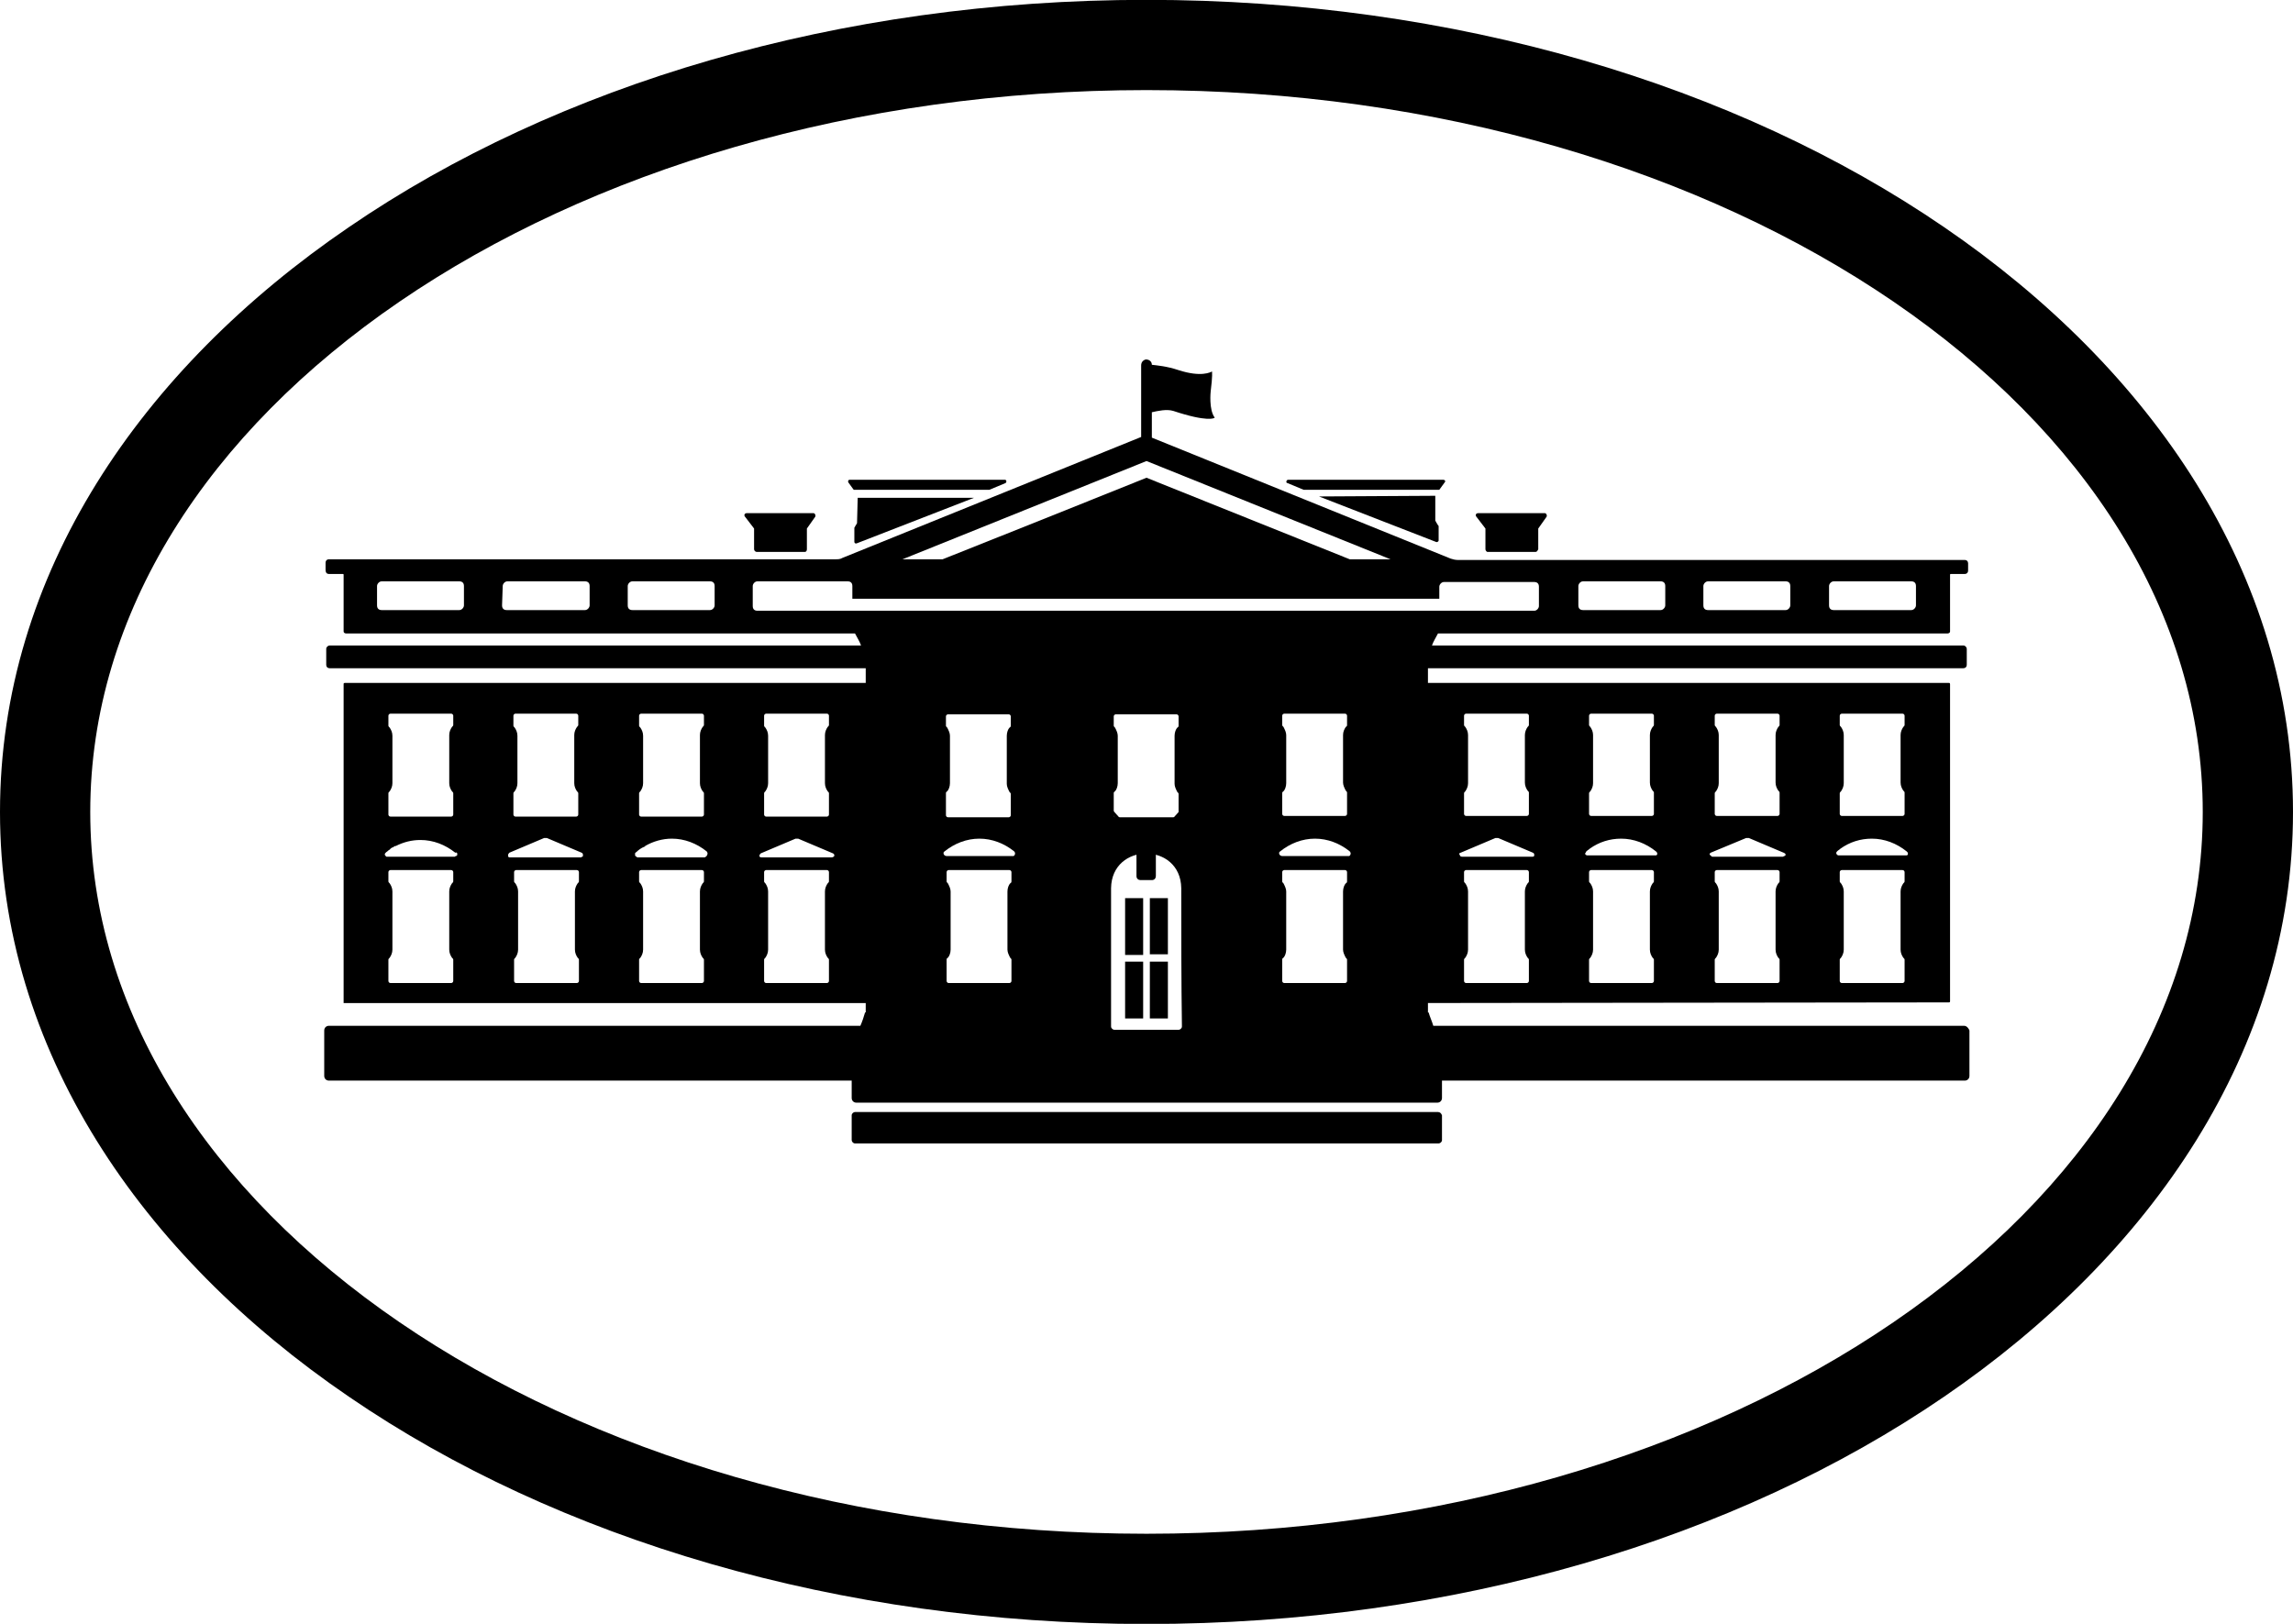 <?xml version="1.0" encoding="UTF-8"?>
<svg preserveAspectRatio="xMidYMid slice" width="120px" height="85px" xmlns="http://www.w3.org/2000/svg" version="1.1" x="0px" y="0px" viewBox="0 0 343 243" xml:space="preserve">
    <path class="st0" d="M171.5,229.5c87.3,0,158-48.4,158-108s-70.7-108-158-108s-158,48.4-158,108S84.2,229.5,171.5,229.5z M290.8,209  c-31.1,21.3-73.3,34-119.3,34s-88.2-12.7-119.3-34C21.1,187.8,0,157.1,0,121.5S21.1,55.2,52.2,34C83.3,12.7,125.5,0,171.5,0  s88.2,12.7,119.3,34c31,21.2,52.2,51.9,52.2,87.5S321.8,187.8,290.8,209z"></path>
    <g>
	<g>
		<rect x="168.3" y="134.4" class="st1" width="2.7" height="8.5"></rect>
        <rect x="168.3" y="143.9" class="st1" width="2.7" height="8.5"></rect>
        <rect x="172" y="143.9" class="st1" width="2.7" height="8.5"></rect>
        <rect x="172" y="134.4" class="st1" width="2.7" height="8.4"></rect>
        <path class="st1" d="M212.5,92.7h-81.9c-0.6,0-1.1,0.5-1.1,1.1v66c0,0.6,0.5,1.1,1.1,1.1h81.8c0.7,0,1.2-0.5,1.2-1.2v-66    C213.6,93.2,213.1,92.7,212.5,92.7z M191.8,118.7c0-0.2,0.1-0.2,0.2-0.3c0.2-0.2,0.4-0.7,0.4-1.2v-7.2c0-0.4-0.2-0.8-0.4-1.2    c-0.1-0.1-0.2-0.2-0.2-0.3v-1.4c0-0.2,0.2-0.3,0.3-0.3h9.1c0.2,0,0.3,0.2,0.3,0.3v1.4c0,0.2-0.1,0.2-0.2,0.3    c-0.2,0.3-0.4,0.7-0.4,1.2v7.1c0,0.4,0.2,0.8,0.4,1.2c0.1,0.1,0.2,0.2,0.2,0.3v3.2c0,0.2-0.2,0.3-0.3,0.3h-9.1    c-0.2,0-0.3-0.2-0.3-0.3V118.7z M166.6,118.7c0-0.2,0.1-0.2,0.2-0.3c0.2-0.2,0.4-0.7,0.4-1.2v-7.1c0-0.4-0.2-0.8-0.4-1.2    c-0.1-0.1-0.2-0.2-0.2-0.3v-1.4c0-0.2,0.2-0.3,0.3-0.3h9.1c0.2,0,0.3,0.2,0.3,0.3v1.4c0,0.2-0.1,0.2-0.2,0.3    c-0.2,0.2-0.4,0.7-0.4,1.2v7.2c0,0.4,0.2,0.8,0.4,1.2c0.1,0.1,0.2,0.2,0.2,0.3v3.2c0,0.2-0.2,0.3-0.3,0.3h-9.1    c-0.2,0-0.3-0.2-0.3-0.3V118.7z M141.5,118.7c0-0.2,0.1-0.2,0.2-0.3c0.2-0.2,0.4-0.7,0.4-1.2v-7.1c0-0.4-0.2-0.8-0.4-1.2    c-0.1-0.1-0.2-0.2-0.2-0.3v-1.4c0-0.2,0.2-0.3,0.3-0.3h9.1c0.2,0,0.3,0.2,0.3,0.3v1.4c0,0.2-0.1,0.2-0.2,0.3    c-0.2,0.2-0.4,0.7-0.4,1.2v7.2c0,0.4,0.2,0.8,0.4,1.2c0.1,0.1,0.2,0.2,0.2,0.3v3.2c0,0.2-0.2,0.3-0.3,0.3h-9.1    c-0.2,0-0.3-0.2-0.3-0.3V118.7z M151.3,131.9c0,0.2-0.1,0.2-0.2,0.3c-0.2,0.2-0.4,0.7-0.4,1.2v8.7c0,0.4,0.2,0.8,0.4,1.2    c0.1,0.1,0.2,0.2,0.2,0.3v3.2c0,0.2-0.2,0.3-0.3,0.3h-9.1c-0.2,0-0.3-0.2-0.3-0.3v-3.2c0-0.2,0.1-0.2,0.2-0.3    c0.2-0.2,0.4-0.7,0.4-1.2v-8.7c0-0.4-0.2-0.8-0.4-1.2c-0.1-0.1-0.2-0.2-0.2-0.3v-1.4c0-0.2,0.2-0.3,0.3-0.3h9.1    c0.2,0,0.3,0.2,0.3,0.3V131.9z M151.8,127.9c-0.1,0.2-0.2,0.2-0.2,0.2h-10c-0.2,0-0.3-0.1-0.4-0.2c-0.1-0.2-0.1-0.4,0.1-0.5    c1.5-1.2,3.3-1.9,5.2-1.9c1.9,0,3.7,0.7,5.2,1.9C151.8,127.5,151.9,127.7,151.8,127.9z M176.3,154.1c-3.2,0-6.4,0-9.6,0    c-0.2,0-0.5-0.2-0.5-0.5c0-6.9,0-13.7,0-20.7c0.1-6.9,10.4-6.9,10.5,0c0,6.9,0,13.7,0.1,20.7C176.8,153.9,176.5,154.1,176.3,154.1    z M201.5,131.9c0,0.2-0.1,0.2-0.2,0.3c-0.2,0.2-0.4,0.7-0.4,1.2v8.7c0,0.4,0.2,0.8,0.4,1.2c0.1,0.1,0.2,0.2,0.2,0.3v3.2    c0,0.2-0.2,0.3-0.3,0.3h-9.1c-0.2,0-0.3-0.2-0.3-0.3v-3.2c0-0.2,0.1-0.2,0.2-0.3c0.2-0.2,0.4-0.7,0.4-1.2v-8.7    c0-0.4-0.2-0.8-0.4-1.2c-0.1-0.1-0.2-0.2-0.2-0.3v-1.4c0-0.2,0.2-0.3,0.3-0.3h9.1c0.2,0,0.3,0.2,0.3,0.3V131.9z M202,127.9    c-0.1,0.2-0.2,0.2-0.2,0.2h-10c-0.2,0-0.3-0.1-0.4-0.2c-0.1-0.2-0.1-0.4,0.1-0.5c1.5-1.2,3.3-1.9,5.2-1.9c1.9,0,3.7,0.7,5.2,1.9    C202,127.5,202.1,127.7,202,127.9z"></path>
	</g>
        <path class="st2" d="M192.6,72.3l2.4,1h20.3l0.8-1.1c0.2-0.2,0-0.4-0.2-0.4h-23.2C192.4,71.8,192.3,72.3,192.6,72.3z"></path>
        <path class="st2" d="M222.2,79.1v3.1c0,0.2,0.2,0.4,0.3,0.4h7.2c0.2,0,0.3-0.2,0.4-0.4v-3.1l1.2-1.7c0.2-0.2,0-0.6-0.2-0.6h-10   c-0.3,0-0.5,0.3-0.2,0.6L222.2,79.1z"></path>
        <path class="st2" d="M215.1,166.4h-40h-7.3h-39.9c-0.2,0-0.5,0.2-0.5,0.5v3.7c0,0.2,0.2,0.5,0.5,0.5h40h7.3h40   c0.2,0,0.5-0.2,0.5-0.5v-3.7C215.6,166.6,215.4,166.4,215.1,166.4z"></path>
        <path class="st2" d="M197.3,74.3l17.5,6.8c0.2,0.1,0.4-0.1,0.4-0.2v-2.1c0-0.1,0-0.1-0.1-0.2l-0.3-0.5c0-0.1-0.1-0.1-0.1-0.2v-3.7   L197.3,74.3L197.3,74.3z"></path>
        <path class="st2" d="M127.7,73.3H148l2.4-1c0.2-0.1,0.2-0.5-0.1-0.5h-23.2c-0.2,0-0.3,0.2-0.2,0.4L127.7,73.3z"></path>
        <path class="st2" d="M112.8,79.1v3.1c0,0.2,0.2,0.4,0.4,0.4h7.2c0.2,0,0.3-0.2,0.3-0.4v-3.1l1.2-1.7c0.2-0.2,0-0.6-0.2-0.6h-10   c-0.3,0-0.5,0.3-0.2,0.6L112.8,79.1z"></path>
        <path class="st2" d="M293.8,153.5h-79.4c-0.2-0.7-0.5-1.3-0.7-2h-7.8c-0.2,0-0.4,0.2-0.5,0.4c-0.2,0.6-0.4,1.2-0.7,1.8   c-0.2,0.6-0.6,1.2-1,1.7v3.2h-14.1v-3.2c-0.7-1.2-1.2-2.3-1.6-3.6c-0.1-0.2-0.2-0.4-0.5-0.4H180c-0.2,0-0.4,0.2-0.5,0.4   c-0.3,1.2-0.8,2.4-1.6,3.6v3.2h-5h-2.7h-5v-3.2c-0.7-1.1-1.2-2.3-1.6-3.6c-0.1-0.2-0.2-0.4-0.5-0.4h-7.5c-0.2,0-0.4,0.2-0.5,0.4   c-0.3,1.2-0.9,2.4-1.6,3.6v3.2h-14.1v-3.2c-0.3-0.6-0.7-1.2-1-1.7c-0.2-0.6-0.5-1.2-0.7-1.8c-0.1-0.2-0.2-0.4-0.5-0.4h-7.8   c-0.2,0.7-0.4,1.3-0.7,2H49.2c-0.4,0-0.7,0.3-0.7,0.7v6.8c0,0.4,0.3,0.7,0.7,0.7h78.2v2.6c0,0.4,0.3,0.7,0.7,0.7h42.1h2.7H215   c0.4,0,0.7-0.3,0.7-0.7v-2.6h78.2c0.4,0,0.7-0.3,0.7-0.7v-6.8C294.5,153.9,294.2,153.5,293.8,153.5z"></path>
        <path class="st2" d="M128.2,78.3l-0.3,0.5c0,0.1-0.1,0.1-0.1,0.2v2.1c0,0.2,0.2,0.3,0.4,0.2l17.5-6.8h-17.4L128.2,78.3   C128.3,78.2,128.3,78.2,128.2,78.3z"></path>
        <path class="st2" d="M187.5,107.8c0-0.2,0-0.5,0-0.7c0-3.7,0-7.1,0-7.1c0.2-1.2,0.5-2.3,1-3.5H179c0.5,1.1,0.8,2.2,1,3.5V119v3.8   v26.5v0.1c0,0.4,0.3,0.7,0.7,0.7h6.2c0.4,0,0.7-0.3,0.7-0.7c0,0,0-26.1,0-40.4C187.5,108.6,187.5,108.2,187.5,107.8z"></path>
        <path class="st2" d="M163.1,105.6c0.2-6.7,0.5-7.8,1-9h-9.6c0.5,1.1,0.8,2.2,1,3.5c0,0,0,1.1,0,3c0,14.2,0,46.4,0,46.4   c0,0.4,0.3,0.7,0.7,0.7h6.2c0.4,0,0.7-0.3,0.7-0.7v-0.1v-27v-3.3L163.1,105.6L163.1,105.6z"></path>
        <path class="st2" d="M56.4,87.7c0-0.3,0.3-0.7,0.7-0.7h11.6c0.4,0,0.7,0.2,0.7,0.7v2.9c0,0.3-0.3,0.7-0.7,0.7H57.1   c-0.4,0-0.7-0.2-0.7-0.7V87.7z M75.2,87.7c0-0.3,0.3-0.7,0.7-0.7h11.6c0.4,0,0.7,0.2,0.7,0.7v2.9c0,0.3-0.3,0.7-0.7,0.7H75.8   c-0.4,0-0.7-0.2-0.7-0.7L75.2,87.7L75.2,87.7z M93.9,87.7c0-0.3,0.3-0.7,0.7-0.7h11.6c0.4,0,0.7,0.2,0.7,0.7v2.9   c0,0.3-0.3,0.7-0.7,0.7H94.6c-0.4,0-0.7-0.2-0.7-0.7V87.7z M112.6,87.7c0-0.3,0.3-0.7,0.7-0.7h13.5c0.4,0,0.7,0.2,0.7,0.7v1.9h87.8   v-1.8c0-0.3,0.3-0.7,0.7-0.7h13.5c0.4,0,0.7,0.2,0.7,0.7v2.9c0,0.3-0.3,0.7-0.7,0.7H113.3c-0.4,0-0.7-0.2-0.7-0.7V87.7z M135,83.7   l36.5-14.7L208,83.7h-6.1l-15.2-6.1l-15.2-6.1l-15.2,6.1L141,83.7H135z M236.1,87.7c0-0.3,0.3-0.7,0.7-0.7h11.6   c0.4,0,0.7,0.2,0.7,0.7v2.9c0,0.3-0.3,0.7-0.7,0.7h-11.6c-0.4,0-0.7-0.2-0.7-0.7V87.7z M254.8,87.7c0-0.3,0.3-0.7,0.7-0.7h11.6   c0.4,0,0.7,0.2,0.7,0.7v2.9c0,0.3-0.3,0.7-0.7,0.7h-11.6c-0.4,0-0.7-0.2-0.7-0.7V87.7z M273.6,87.7c0-0.3,0.3-0.7,0.7-0.7h11.6   c0.4,0,0.7,0.2,0.7,0.7v2.9c0,0.3-0.3,0.7-0.7,0.7h-11.6c-0.4,0-0.7-0.2-0.7-0.7V87.7z M218.5,127.6l5.2-2.2c0.1,0,0.1,0,0.2,0   s0.1,0,0.2,0l5.2,2.2c0.2,0.1,0.2,0.2,0.2,0.4c0,0.2-0.2,0.2-0.3,0.2h-10.5c-0.2,0-0.3-0.1-0.3-0.2   C218.2,127.8,218.3,127.6,218.5,127.6z M219,118.7c0-0.1,0.1-0.2,0.2-0.3c0.2-0.3,0.4-0.7,0.4-1.2v-7.2c0-0.5-0.2-0.9-0.4-1.2   c-0.1-0.1-0.2-0.2-0.2-0.3v-1.4c0-0.2,0.2-0.3,0.3-0.3h9.1c0.2,0,0.3,0.2,0.3,0.3v1.4c0,0.1-0.1,0.2-0.2,0.3   c-0.2,0.3-0.4,0.7-0.4,1.2v7.1c0,0.5,0.2,0.9,0.4,1.2c0.1,0.1,0.2,0.2,0.2,0.3v3.2c0,0.2-0.2,0.3-0.3,0.3h-9.1   c-0.2,0-0.3-0.2-0.3-0.3V118.7z M237.3,127.4c0.2-0.2,0.3-0.2,0.5-0.4c1.4-1,3-1.5,4.7-1.5c1.9,0,3.7,0.7,5.2,1.9l0.1,0.1   c0.1,0.1,0.1,0.2,0.1,0.3s-0.1,0.2-0.2,0.2c0,0,0,0-0.1,0c0,0,0,0-0.1,0h-0.1h-10c-0.1,0-0.2-0.1-0.2-0.1c-0.1-0.1-0.1-0.1-0.1-0.2   C237.2,127.7,237.2,127.5,237.3,127.4z M237.7,118.7c0-0.1,0.1-0.2,0.2-0.3c0.2-0.3,0.4-0.7,0.4-1.2v-7.2c0-0.5-0.2-0.9-0.4-1.2   c-0.1-0.1-0.2-0.2-0.2-0.3v-1.4c0-0.2,0.2-0.3,0.3-0.3h9.1c0.2,0,0.3,0.2,0.3,0.3v1.4c0,0.1-0.1,0.2-0.2,0.3   c-0.2,0.3-0.4,0.7-0.4,1.2v7.1c0,0.5,0.2,0.9,0.4,1.2c0.1,0.1,0.2,0.2,0.2,0.3v3.2c0,0.2-0.2,0.3-0.3,0.3H238   c-0.2,0-0.3-0.2-0.3-0.3V118.7z M255.9,127.6l5.3-2.2c0.1,0,0.1,0,0.2,0h0.1c0,0,0,0,0.1,0l5.2,2.2c0.1,0,0.1,0.1,0.2,0.1   c0.1,0.1,0.1,0.2,0.1,0.2c0,0.1-0.1,0.2-0.2,0.2c-0.1,0-0.1,0.1-0.2,0.1h-10.5c-0.1,0-0.2,0-0.2-0.1c-0.1,0-0.1-0.1-0.2-0.2V128   C255.7,127.9,255.7,127.7,255.9,127.6z M256.5,118.7c0-0.1,0.1-0.2,0.2-0.3c0.2-0.3,0.4-0.7,0.4-1.2v-7.2c0-0.5-0.2-0.9-0.4-1.2   c-0.1-0.1-0.2-0.2-0.2-0.3v-1.4c0-0.2,0.2-0.3,0.3-0.3h9.1c0.2,0,0.3,0.2,0.3,0.3v1.4c0,0.1-0.1,0.2-0.2,0.3   c-0.2,0.3-0.4,0.7-0.4,1.2v7.1c0,0.5,0.2,0.9,0.4,1.2c0.1,0.1,0.2,0.2,0.2,0.3v3.2c0,0.2-0.2,0.3-0.3,0.3h-9.1   c-0.2,0-0.3-0.2-0.3-0.3V118.7z M274.8,127.4c0.2-0.2,0.3-0.2,0.5-0.4c1.4-1,3-1.5,4.7-1.5c1.9,0,3.7,0.7,5.2,1.9l0.1,0.1   c0.1,0.1,0.1,0.2,0.1,0.3s-0.1,0.2-0.2,0.2c0,0,0,0-0.1,0c0,0,0,0-0.1,0H285h-10c-0.1,0-0.2-0.1-0.2-0.1c-0.1-0.1-0.1-0.1-0.1-0.2   C274.6,127.7,274.7,127.5,274.8,127.4z M275.2,118.7c0-0.1,0.1-0.2,0.2-0.3c0.2-0.3,0.4-0.7,0.4-1.2v-7.2c0-0.5-0.2-0.9-0.4-1.2   c-0.1-0.1-0.2-0.2-0.2-0.3v-1.4c0-0.2,0.2-0.3,0.3-0.3h9.1c0.2,0,0.3,0.2,0.3,0.3v1.4c0,0.1-0.1,0.2-0.2,0.3   c-0.2,0.3-0.4,0.7-0.4,1.2v7.1c0,0.5,0.2,0.9,0.4,1.2c0.1,0.1,0.2,0.2,0.2,0.3v3.2c0,0.2-0.2,0.3-0.3,0.3h-9.1   c-0.2,0-0.3-0.2-0.3-0.3V118.7z M284.9,131.9c0,0.1-0.1,0.2-0.2,0.3c-0.2,0.3-0.4,0.7-0.4,1.2v8.7c0,0.5,0.2,0.9,0.4,1.2   c0.1,0.1,0.2,0.2,0.2,0.3v3.2c0,0.2-0.2,0.3-0.3,0.3h-9.1c-0.2,0-0.3-0.2-0.3-0.3v-3.2c0-0.1,0.1-0.2,0.2-0.3   c0.2-0.3,0.4-0.7,0.4-1.2v-8.7c0-0.5-0.2-0.9-0.4-1.2c-0.1-0.1-0.2-0.2-0.2-0.3v-1.4c0-0.2,0.2-0.3,0.3-0.3h9.1   c0.2,0,0.3,0.2,0.3,0.3V131.9z M266.2,131.9c0,0.1-0.1,0.2-0.2,0.3c-0.2,0.3-0.4,0.7-0.4,1.2v8.7c0,0.5,0.2,0.9,0.4,1.2   c0.1,0.1,0.2,0.2,0.2,0.3v3.2c0,0.2-0.2,0.3-0.3,0.3h-9.1c-0.2,0-0.3-0.2-0.3-0.3v-3.2c0-0.1,0.1-0.2,0.2-0.3   c0.2-0.3,0.4-0.7,0.4-1.2v-8.7c0-0.5-0.2-0.9-0.4-1.2c-0.1-0.1-0.2-0.2-0.2-0.3v-1.4c0-0.2,0.2-0.3,0.3-0.3h9.1   c0.2,0,0.3,0.2,0.3,0.3V131.9z M247.4,131.9c0,0.1-0.1,0.2-0.2,0.3c-0.2,0.3-0.4,0.7-0.4,1.2v8.7c0,0.5,0.2,0.9,0.4,1.2   c0.1,0.1,0.2,0.2,0.2,0.3v3.2c0,0.2-0.2,0.3-0.3,0.3H238c-0.2,0-0.3-0.2-0.3-0.3v-3.2c0-0.1,0.1-0.2,0.2-0.3   c0.2-0.3,0.4-0.7,0.4-1.2v-8.7c0-0.5-0.2-0.9-0.4-1.2c-0.1-0.1-0.2-0.2-0.2-0.3v-1.4c0-0.2,0.2-0.3,0.3-0.3h9.1   c0.2,0,0.3,0.2,0.3,0.3V131.9z M228.7,131.9c0,0.1-0.1,0.2-0.2,0.3c-0.2,0.3-0.4,0.7-0.4,1.2v8.7c0,0.5,0.2,0.9,0.4,1.2   c0.1,0.1,0.2,0.2,0.2,0.3v3.2c0,0.2-0.2,0.3-0.3,0.3h-9.1c-0.2,0-0.3-0.2-0.3-0.3v-3.2c0-0.1,0.1-0.2,0.2-0.3   c0.2-0.3,0.4-0.7,0.4-1.2v-8.7c0-0.5-0.2-0.9-0.4-1.2c-0.1-0.1-0.2-0.2-0.2-0.3v-1.4c0-0.2,0.2-0.3,0.3-0.3h9.1   c0.2,0,0.3,0.2,0.3,0.3V131.9z M124.4,128.3h-10.5c-0.2,0-0.3-0.1-0.3-0.2c0-0.2,0.1-0.3,0.2-0.4l5.2-2.2c0.1,0,0.1,0,0.2,0   c0.1,0,0.1,0,0.2,0l5.2,2.2c0.2,0.1,0.2,0.2,0.2,0.4C124.7,128.2,124.6,128.3,124.4,128.3z M124,131.9c0,0.1-0.1,0.2-0.2,0.3   c-0.2,0.3-0.4,0.7-0.4,1.2v8.7c0,0.5,0.2,0.9,0.4,1.2c0.1,0.1,0.2,0.2,0.2,0.3v3.2c0,0.2-0.2,0.3-0.3,0.3h-9.1   c-0.2,0-0.3-0.2-0.3-0.3v-3.2c0-0.1,0.1-0.2,0.2-0.3c0.2-0.3,0.4-0.7,0.4-1.2v-8.7c0-0.5-0.2-0.9-0.4-1.2c-0.1-0.1-0.2-0.2-0.2-0.3   v-1.4c0-0.2,0.2-0.3,0.3-0.3h9.1c0.2,0,0.3,0.2,0.3,0.3V131.9z M105.8,127.9c0,0.1-0.1,0.1-0.1,0.2l-0.1,0.1   c-0.1,0-0.1,0.1-0.2,0.1h-10c-0.1,0-0.1,0-0.2-0.1c-0.2-0.1-0.2-0.2-0.2-0.2s0-0.2,0-0.3c0,0,0-0.1,0.1-0.1c0,0,0-0.1,0.1-0.1   c0.3-0.3,0.7-0.6,1.2-0.8c0,0,0.1,0,0.1-0.1c1.2-0.7,2.6-1.1,4-1.1c1.9,0,3.7,0.7,5.2,1.9C105.8,127.5,105.9,127.7,105.8,127.9z    M105.3,131.9c0,0.1-0.1,0.2-0.2,0.3c-0.2,0.3-0.4,0.7-0.4,1.2v8.7c0,0.5,0.2,0.9,0.4,1.2c0.1,0.1,0.2,0.2,0.2,0.3v3.2   c0,0.2-0.2,0.3-0.3,0.3h-9.1c-0.2,0-0.3-0.2-0.3-0.3v-3.2c0-0.1,0.1-0.2,0.2-0.3c0.2-0.3,0.4-0.7,0.4-1.2v-8.7   c0-0.5-0.2-0.9-0.4-1.2c-0.1-0.1-0.2-0.2-0.2-0.3v-1.4c0-0.2,0.2-0.3,0.3-0.3h9.1c0.2,0,0.3,0.2,0.3,0.3V131.9z M87.1,128.2   c-0.1,0-0.1,0.1-0.2,0.1H76.4c-0.1,0-0.1,0-0.2,0s-0.2-0.1-0.2-0.2V128c0-0.2,0.1-0.3,0.2-0.4l5.2-2.2c0,0,0,0,0.1,0h0.1   c0.1,0,0.1,0,0.2,0l5.2,2.2c0.2,0.1,0.2,0.2,0.2,0.4C87.2,128.1,87.2,128.2,87.1,128.2z M86.6,131.9c0,0.1-0.1,0.2-0.2,0.3   c-0.2,0.3-0.4,0.7-0.4,1.2v8.7c0,0.5,0.2,0.9,0.4,1.2c0.1,0.1,0.2,0.2,0.2,0.3v3.2c0,0.2-0.2,0.3-0.3,0.3h-9.1   c-0.2,0-0.3-0.2-0.3-0.3v-3.2c0-0.1,0.1-0.2,0.2-0.3c0.2-0.3,0.4-0.7,0.4-1.2v-8.7c0-0.5-0.2-0.9-0.4-1.2c-0.1-0.1-0.2-0.2-0.2-0.3   v-1.4c0-0.2,0.2-0.3,0.3-0.3h9.1c0.2,0,0.3,0.2,0.3,0.3V131.9z M68.4,127.9c0,0.1-0.1,0.2-0.2,0.2c-0.1,0-0.1,0.1-0.2,0.1H58   c0,0,0,0-0.1,0h-0.1c-0.1-0.1-0.2-0.2-0.2-0.2c-0.1-0.2,0-0.3,0.1-0.4c0,0,0,0,0.1-0.1c0.2-0.1,0.2-0.2,0.4-0.3   c0.1-0.1,0.2-0.1,0.2-0.2c0.2-0.1,0.2-0.2,0.4-0.2c0.1-0.1,0.2-0.2,0.4-0.2c1.2-0.6,2.4-0.9,3.7-0.9c1.9,0,3.7,0.7,5.2,1.9   C68.4,127.5,68.4,127.7,68.4,127.9z M67.8,131.9c0,0.1-0.1,0.2-0.2,0.3c-0.2,0.3-0.4,0.7-0.4,1.2v8.7c0,0.5,0.2,0.9,0.4,1.2   c0.1,0.1,0.2,0.2,0.2,0.3v3.2c0,0.2-0.2,0.3-0.3,0.3h-9.1c-0.2,0-0.3-0.2-0.3-0.3v-3.2c0-0.1,0.1-0.2,0.2-0.3   c0.2-0.3,0.4-0.7,0.4-1.2v-8.7c0-0.5-0.2-0.9-0.4-1.2c-0.1-0.1-0.2-0.2-0.2-0.3v-1.4c0-0.2,0.2-0.3,0.3-0.3h9.1   c0.2,0,0.3,0.2,0.3,0.3V131.9z M58.1,118.7c0-0.1,0.1-0.2,0.2-0.3c0.2-0.3,0.4-0.7,0.4-1.2v-7.1c0-0.5-0.2-0.9-0.4-1.2   c-0.1-0.1-0.2-0.2-0.2-0.3v-1.5c0-0.2,0.2-0.3,0.3-0.3h9.1c0.2,0,0.3,0.2,0.3,0.3v1.4c0,0.1-0.1,0.2-0.2,0.3   c-0.2,0.3-0.4,0.7-0.4,1.2v7.2c0,0.5,0.2,0.9,0.4,1.2c0.1,0.1,0.2,0.2,0.2,0.3v3.2c0,0.2-0.2,0.3-0.3,0.3h-9.1   c-0.2,0-0.3-0.2-0.3-0.3L58.1,118.7L58.1,118.7z M76.8,118.7c0-0.1,0.1-0.2,0.2-0.3c0.2-0.3,0.4-0.7,0.4-1.2v-7.1   c0-0.5-0.2-0.9-0.4-1.2c-0.1-0.1-0.2-0.2-0.2-0.3v-1.5c0-0.2,0.2-0.3,0.3-0.3h9.1c0.2,0,0.3,0.2,0.3,0.3v1.4c0,0.1-0.1,0.2-0.2,0.3   c-0.2,0.3-0.4,0.7-0.4,1.2v7.2c0,0.5,0.2,0.9,0.4,1.2c0.1,0.1,0.2,0.2,0.2,0.3v3.2c0,0.2-0.2,0.3-0.3,0.3h-9.1   c-0.2,0-0.3-0.2-0.3-0.3V118.7z M95.6,118.7c0-0.1,0.1-0.2,0.2-0.3c0.2-0.3,0.4-0.7,0.4-1.2v-7.1c0-0.5-0.2-0.9-0.4-1.2   c-0.1-0.1-0.2-0.2-0.2-0.3v-1.5c0-0.2,0.2-0.3,0.3-0.3h9.1c0.2,0,0.3,0.2,0.3,0.3v1.4c0,0.1-0.1,0.2-0.2,0.3   c-0.2,0.3-0.4,0.7-0.4,1.2v7.2c0,0.5,0.2,0.9,0.4,1.2c0.1,0.1,0.2,0.2,0.2,0.3v3.2c0,0.2-0.2,0.3-0.3,0.3h-9.1   c-0.2,0-0.3-0.2-0.3-0.3V118.7z M114.3,118.7c0-0.1,0.1-0.2,0.2-0.3c0.2-0.3,0.4-0.7,0.4-1.2v-7.1c0-0.5-0.2-0.9-0.4-1.2   c-0.1-0.1-0.2-0.2-0.2-0.3v-1.5c0-0.2,0.2-0.3,0.3-0.3h9.1c0.2,0,0.3,0.2,0.3,0.3v1.4c0,0.1-0.1,0.2-0.2,0.3   c-0.2,0.3-0.4,0.7-0.4,1.2v7.2c0,0.5,0.2,0.9,0.4,1.2c0.1,0.1,0.2,0.2,0.2,0.3v3.2c0,0.2-0.2,0.3-0.3,0.3h-9.1   c-0.2,0-0.3-0.2-0.3-0.3V118.7z M49.2,85.9h2.1c0,0,0.1,0,0.1,0.1v8.5c0,0.2,0.2,0.3,0.4,0.3h76.1c0.3,0.6,0.7,1.2,0.9,1.8   c-4.8,0-79.5,0-79.5,0c-0.2,0-0.5,0.2-0.5,0.5v2.4c0,0.3,0.2,0.5,0.5,0.5h80.3c0,0,0,0.7,0,2.2H51.6c-0.2,0-0.2,0.1-0.2,0.2v47.7   c0.2,0,85.2,0,85.2,0c0.4,0,0.7-0.3,0.7-0.7v-0.1c0-0.4,0.1-48.9,0.1-48.9c0-0.3,0-0.4,0-0.4c0.1-0.9,0.3-1.8,0.6-2.7   c0.3-0.9,0.7-1.7,1.2-2.6h29.8h5.2h29.8c0.5,0.8,0.9,1.7,1.2,2.6s0.5,1.7,0.6,2.7c0,0,0,0.2,0,0.4c0,0,0.1,48.5,0.1,48.9v0.1   c0,0.4,0.3,0.7,0.7,0.7l83.1-0.1h0.2h1.6c0.2,0,0.2-0.1,0.2-0.2v-47.4c0-0.2-0.1-0.2-0.2-0.2h-78.1c0-1.3,0-2.1,0-2.2h80.3   c0.3,0,0.5-0.2,0.5-0.5v-2.4c0-0.2-0.2-0.5-0.5-0.5c0,0-74.7,0-79.5,0c0.2-0.6,0.6-1.2,0.9-1.8h76.2c0.2,0,0.4-0.1,0.4-0.3V86   c0,0,0-0.1,0.1-0.1h2.1c0.3,0,0.5-0.2,0.5-0.5v-1.1c0-0.3-0.2-0.5-0.5-0.5H218c-0.3,0-0.7-0.1-1-0.2l-44.7-18.1v-2.9v-0.9   c0.9-0.2,2.2-0.5,3.2-0.2c5.1,1.7,6.2,1.1,6.2,1c-0.9-1.2-0.6-3.9-0.6-3.9c0.3-2.4,0.2-2.9,0.2-3c-0.2,0.1-1.6,0.9-5-0.2   c-1.8-0.6-3.2-0.7-4-0.8c0-0.5-0.4-0.8-0.9-0.8c-0.4,0.1-0.7,0.4-0.7,0.9v10.7l-44.7,18.1c-0.3,0.2-0.7,0.2-1,0.2H49.2   c-0.3,0-0.5,0.2-0.5,0.5v1.1C48.7,85.7,48.9,85.9,49.2,85.9z"></path>
        <polygon class="st2" points="198.6,96.5 171.5,126.9 144.4,96.5 144.4,96.5 144,96.7 171.2,127.3 171.2,127.2 171.7,127.2   171.8,127.3 198.9,96.8 198.9,96.7  "></polygon>
        <path class="st2" d="M172.3,125.7h-1.7c-0.4,0-0.6,0.3-0.6,0.6v4.8c0,0.4,0.3,0.6,0.6,0.6h1.7c0.4,0,0.6-0.3,0.6-0.6v-4.8   C172.9,125.9,172.7,125.7,172.3,125.7z"></path>
</g>
</svg>
